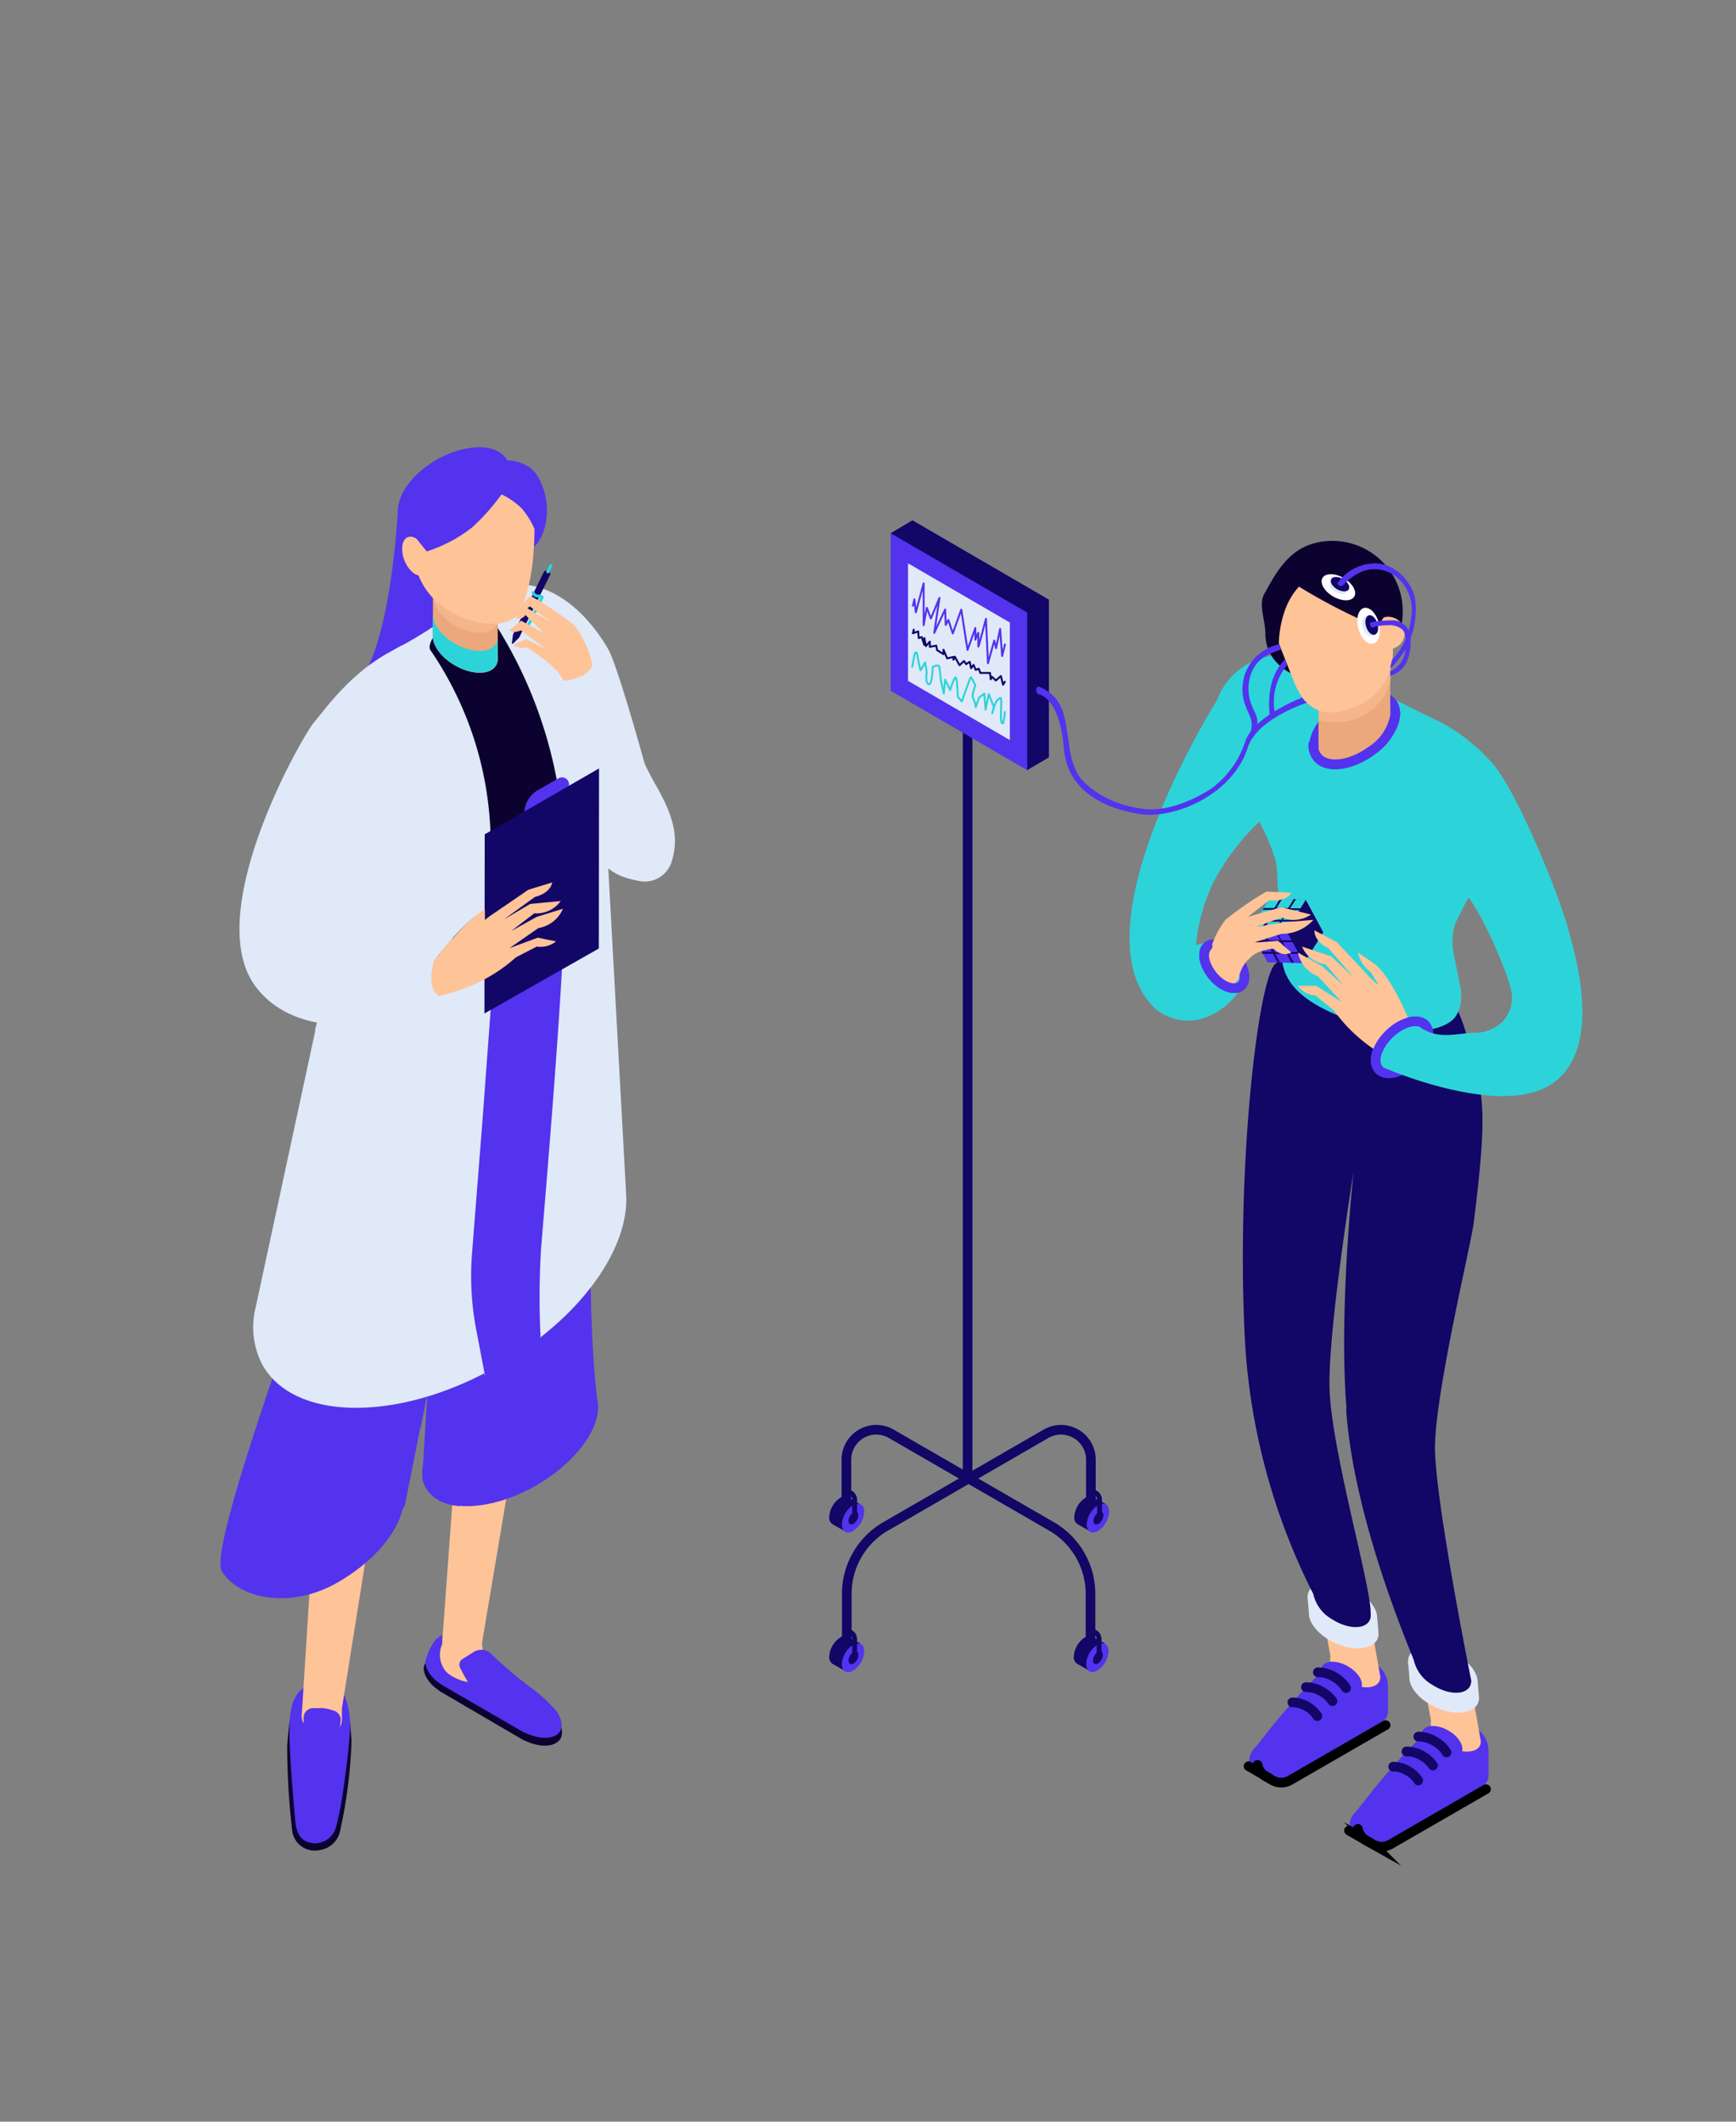 <svg xmlns="http://www.w3.org/2000/svg" width="180" height="220" viewBox="0 0 180 220">
  <rect x="0" y="0" width="180" height="220" fill="#808080" stroke="none"/>
  <title>careers-apply-3</title>
  <g style="isolation: isolate">
    <g id="8c43f488-45db-4e5c-a6a3-ec29fbeb2f34" data-name="figures and interactions">
      <g>
        <path d="M126.23,72.54s-15.17,24.06-6.35,32.13a5.28,5.28,0,0,0,5.19.81,7.24,7.24,0,0,0,4.08-4s.08-1.73-.81-2.15S126.4,97.19,124,98a19.35,19.35,0,0,1,1.88-6.65A24.31,24.31,0,0,1,131,84.81L126.8,72.33Z" style="fill: #2cd4d9"/>
        <path d="M143.92,177.46v-2.57a2.79,2.79,0,0,0-1.68-2.56l-.78-.34a3.43,3.43,0,0,0-3.7.63,65.88,65.88,0,0,0-5.68,6.16c-.92,1.11-1.55,2-2.09,2.6a1.83,1.83,0,0,0,.46,2.82l.66.37a1.83,1.83,0,0,0,1.82,0l10.33-6A1.31,1.31,0,0,0,143.92,177.46Z" style="fill: #5333ed"/>
        <path d="M130.39,183a1.83,1.83,0,0,0,.89,1.23l.66.37a1.83,1.83,0,0,0,1.82,0l9.91-5.72" style="fill: none;stroke: #000;stroke-linecap: round;stroke-miterlimit: 10"/>
        <line x1="129.46" y1="183.14" x2="131.59" y2="184.37" style="fill: none;stroke: #000;stroke-linecap: round;stroke-miterlimit: 10"/>
        <path d="M141.75,166.12l-5.21-2,1.42,7.65h0c-.21.79.5,1.9,1.74,2.62s2.84.79,3.3,0a1,1,0,0,0,.12-.53h0Z" style="fill: #ffc398"/>
        <path d="M142.79,167.65h0c-.05-1-1.08-2.25-2.65-3-1.93-.91-3.92-.74-4.44.38a1.45,1.45,0,0,0-.1.89h0l.12,1.42h0c0,1,1.07,2.27,2.66,3,1.93.91,3.92.74,4.44-.38a1.39,1.39,0,0,0,.11-.66h0Z" style="fill: #dfe9f8"/>
        <ellipse cx="139.1" cy="173.94" rx="1.34" ry="2.32" transform="translate(-81.09 207.44) rotate(-60)" style="fill: #5333ed"/>
        <path d="M136.64,173.4a3.28,3.28,0,0,1,1.7.48,3.34,3.34,0,0,1,1.23,1.16" style="fill: none;stroke: #120667;stroke-linecap: round;stroke-miterlimit: 10"/>
        <path d="M135.41,174.94a3.16,3.16,0,0,1,1.64.46,3.32,3.32,0,0,1,1.11,1" style="fill: none;stroke: #120667;stroke-linecap: round;stroke-miterlimit: 10"/>
        <path d="M134,176.52a2.94,2.94,0,0,1,1.52.43,3,3,0,0,1,1.07,1" style="fill: none;stroke: #120667;stroke-linecap: round;stroke-miterlimit: 10"/>
        <path d="M154.34,184.13v-2.57a2.79,2.79,0,0,0-1.68-2.56l-.78-.34a3.43,3.43,0,0,0-3.7.63,65.88,65.88,0,0,0-5.68,6.16c-.92,1.11-1.55,2-2.09,2.6a1.83,1.83,0,0,0,.46,2.82l.66.37a1.83,1.83,0,0,0,1.82,0l10.33-6A1.31,1.31,0,0,0,154.34,184.13Z" style="fill: #5333ed"/>
        <path d="M140.8,189.64a1.83,1.83,0,0,0,.89,1.23l.66.37a1.83,1.83,0,0,0,1.82,0l9.91-5.72" style="fill: none;stroke: #000;stroke-linecap: round;stroke-miterlimit: 10"/>
        <line x1="139.87" y1="189.81" x2="142.01" y2="191.04" style="fill: none;stroke: #000;stroke-linecap: round;stroke-miterlimit: 10"/>
        <path d="M152.17,172.79l-5.21-2,1.42,7.65h0c-.21.79.5,1.9,1.74,2.62s2.84.79,3.3,0a1,1,0,0,0,.12-.53h0Z" style="fill: #ffc398"/>
        <path d="M153.21,174.31h0c-.05-1-1.08-2.25-2.65-3-1.93-.91-3.92-.74-4.44.38a1.45,1.45,0,0,0-.1.89h0l.12,1.42h0c0,1,1.07,2.27,2.66,3,1.93.91,3.92.74,4.44-.38a1.39,1.39,0,0,0,.11-.66h0Z" style="fill: #dfe9f8"/>
        <path d="M148.79,149.72c.19-6,3.69-20.54,4-22.82,1.44-11.47,1.05-13.15-.18-17.65-1.19-4.35-1.62-6-5.33-8.44-6-4-12-3.68-15.06-.85-1.8,1.67-4.11,21.46-3.11,39.51a66.54,66.54,0,0,0,7.06,25.81,4,4,0,0,0,1.93,2.61c1.55,1,3.28,1.11,3.86.22a1.18,1.18,0,0,0,.16-.44h0v-.08a1.53,1.53,0,0,0,0-.36c0-3-4.17-17.18-4.27-23.48s2.5-22.25,2.5-22.25-1.55,14.13-.75,24.37V146a2.51,2.51,0,0,0,0,.46c.9,11.77,7,25.49,7,25.72a4,4,0,0,0,1.91,2.52c1.55,1,3.28,1.11,3.86.22a1.23,1.23,0,0,0,.18-.65h0S148.63,154.79,148.79,149.72Z" style="fill: #120667"/>
        <ellipse cx="149.52" cy="180.61" rx="1.34" ry="2.32" transform="translate(-81.66 219.79) rotate(-60)" style="fill: #5333ed"/>
        <path d="M147.06,180.07a3.28,3.28,0,0,1,1.7.48,3.34,3.34,0,0,1,1.23,1.16" style="fill: none;stroke: #120667;stroke-linecap: round;stroke-miterlimit: 10"/>
        <path d="M145.83,181.61a3.16,3.16,0,0,1,1.64.46,3.32,3.32,0,0,1,1.11,1" style="fill: none;stroke: #120667;stroke-linecap: round;stroke-miterlimit: 10"/>
        <path d="M144.46,183.19a2.94,2.94,0,0,1,1.52.43,3,3,0,0,1,1.07,1" style="fill: none;stroke: #120667;stroke-linecap: round;stroke-miterlimit: 10"/>
        <path d="M132.93,67.91a15.8,15.8,0,0,1,3.16.71c3.68,1.36,9.07,4.26,12.39,5.83a18.75,18.75,0,0,1,6.21,4.65v0l.17.23s2.83,6.37-2.81,14.1l-1,2a5.07,5.07,0,0,0-.43,2.57c-.05.78,1.38,6.06.66,5.25l-1.89-2.32-16.56-1.71s-.38-9-.48-9.54c-.57-3.38-6.2-12.25-6.2-12.25A7.16,7.16,0,0,1,132.93,67.91Z" style="fill: #2cd4d9"/>
        <path d="M151.06,105.19c-1.15,2.12-6.53,2.37-11.75.34-7.55-2.94-6.58-6.25-6.22-10.38.28-3.23,7.27-2.92,12.12-.12S152.61,102.34,151.06,105.19Z" style="fill: #2cd4d9"/>
        <ellipse cx="140.46" cy="75.69" rx="4.79" ry="2.77" transform="translate(-17.89 95.28) rotate(-35.37)" style="fill: none;stroke: #5333ed;stroke-linecap: round;stroke-miterlimit: 10"/>
        <g>
          <path d="M36.29,178.42l.16,2.09a51.16,51.16,0,0,1-1.2,9.4,2.52,2.52,0,0,1-2.05,1.92A2.37,2.37,0,0,1,30.32,190a74.93,74.93,0,0,1-.54-9s.12-1.63.28-2.74Z" style="fill: #0c022f"/>
          <path d="M31.34,175.12l.23-.19a2.52,2.52,0,0,1,2.76-.27L35,175c1.1.57,1.38,3.23,1.29,4.46-.14,1.93-.3,3.5-.74,6.44a28.79,28.79,0,0,1-.7,3.5,2.25,2.25,0,0,1-2.13,1.73c-1.25,0-2-.69-2.12-2.51,0,0-.54-5.57-.58-8.6C30,178.36,30,176.18,31.34,175.12Z" style="fill: #5333ed"/>
          <polygon points="45.81 170.83 47.36 149.66 53.46 149.66 49.98 170.34 50.27 173.84 45.81 170.83" style="fill: #ffc398"/>
          <path d="M57.27,177.6a10.84,10.84,0,0,0-4.52-3.38l-6.18-2h0c-1.11-.4-2.15-.3-2.52.34s.21,1.9,1.41,2.68a1.54,1.54,0,0,0,.22.17l8.55,5a2,2,0,0,0,.33.14c1.53.69,3,.61,3.56-.27C58.5,179.5,58.13,178.48,57.27,177.6Z" style="fill: #0c022f"/>
          <path d="M57.25,176.92a17.35,17.35,0,0,0-4.46-3.34l-6.09-2h0c-1.09-.4-2.12-.29-2.48.34s.2,1.87,1.39,2.64a1.52,1.52,0,0,0,.22.16l8.44,4.89a2,2,0,0,0,.32.13c1.51.68,3,.6,3.51-.26C58.46,178.79,58.1,177.79,57.25,176.92Z" style="fill: #5333ed"/>
          <ellipse cx="47.76" cy="172.39" rx="1.68" ry="2.9" transform="translate(-125.41 127.55) rotate(-60)" style="fill: #ffc398"/>
          <path d="M48.88,174.95a14.71,14.71,0,0,1-1.2-2.08A.69.69,0,0,1,48,172l1.11-.7a1.49,1.49,0,0,1,1.86.22,38.21,38.21,0,0,0,3.58,3.09Z" style="fill: #5333ed"/>
          <path d="M44.2,171.92a6,6,0,0,1,1-1.94,7.2,7.2,0,0,1,.64-.48v1a2.7,2.7,0,0,0,.64,3.07l-.18.51-1.54-1Z" style="fill: #5333ed"/>
          <path d="M31.3,177.63l1.38-21.81,6.07.63-3.3,20.7,0,1.19a1.63,1.63,0,0,1-2.22,1.48l-.87-.34A1.68,1.68,0,0,1,31.3,177.63Z" style="fill: #ffc398"/>
          <path d="M30,137.61c1.78-6.39,6.09-29.16,6.09-29.16a52.57,52.57,0,0,1,5.16-14.59s2.27,6.08,8.6,3.55c7.38-3,7.89-9.16,7.89-9.16,1,1.8,2.27,8,2.92,13.15a92.23,92.23,0,0,1,.68,13.71c-.2,8.11-.38,22.53.59,30,.6,2.64-2,6.4-6.29,8.89-4.81,2.78-9.94,2.91-11.45.3a3.53,3.53,0,0,1-.32-2.45l.46-7.65L42,156s-.11.24-.29.61c-.64,2.51-3.07,5.38-6.64,7.44C30,167,24.64,165.68,23,162.91,21.73,160.82,29.37,140,30,137.61Z" style="fill: #5333ed"/>
          <path d="M35.09,180.66l.23-2.2a1,1,0,0,0-.71-1.08l-.4-.12a3.3,3.3,0,0,0-1.24-.14l-.55,0a1,1,0,0,0-.94,1l0,2.38Z" style="fill: #5333ed"/>
          <g style="mix-blend-mode: multiply">
            <path d="M51.19,101.58l-13.85,1.84a37.53,37.53,0,0,0-1.27,5.27S31.76,131.46,30,137.85c-.23.84-1.37,4.08-2.68,8,3,3.55,9.34,4.27,16.3,2.19l.61-3.12.1,0c-.1,1.76-.33,5.75-.51,7.6a3.46,3.46,0,0,0,0,.94c.75,2.7,3.87,2.7,3.87,2.7L47.39,147c0-.11,0-.23,0-.34.68-.3,3.82-1.42,4.5-1.77,0,0-1.59-7.79-1.59-7.79a29.82,29.82,0,0,1-.53-4l2.31-29.31Z" style="fill: #5333ed;mix-blend-mode: multiply"/>
            <path d="M60.64,101.63c-.28-2.24-.67-4.67-1.11-6.85l-1.95,3.43c.13,2.74-.55,12.61-1.28,22-.38,4.84-.77,9.58-1.07,13.17a84,84,0,0,0-.05,9.2v.06l.07-.12a28.8,28.8,0,0,0,6-6.41c-.22-7.11-.1-15.37,0-20.81A92.19,92.19,0,0,0,60.64,101.63Z" style="fill: #5333ed;mix-blend-mode: multiply"/>
          </g>
          <path d="M64.92,123.8v0L63.05,89.65l-.5-2.56-4.1,7.21c.13,2.74-.55,12.61-1.28,22-.38,4.84-.77,9.58-1.07,13.17a84,84,0,0,0-.05,9.2v.06l.07-.12C61.87,134.09,65.22,128.42,64.92,123.8Z" style="fill: #dfe9f8"/>
          <path d="M50,116.53l.87-11.74,1-6.35L34,100.8,26.5,135.6h0a8.4,8.4,0,0,0,.75,6c3.2,5.54,13.2,5.82,22.86.86l.13-.07-.79-4.14a29.81,29.81,0,0,1-.52-8.13Z" style="fill: #dfe9f8"/>
          <path d="M67.05,81.36A105.67,105.67,0,0,1,63.92,70.6a10.72,10.72,0,0,0-.59-1.83,14.13,14.13,0,0,0-5.77-6.58L57.21,62a1.3,1.3,0,0,0-2.07.47c-1.26,3-2.07,10.64,4.22,22.07Z" style="fill: #0c022f"/>
          <path d="M67.84,82.1a33.9,33.9,0,0,1,1.38,4.12c-.31.81-1.62,0-2.56.65a13.62,13.62,0,0,1-4.25,1.35,16.88,16.88,0,0,1-1.15-1.3c-.76-1,.24-3,2-4.29S67.08,81.08,67.84,82.1Z" style="fill: #ffc398"/>
          <path d="M41.27,52.55s-.52,12.08-3.42,17.21c-3.83,6.77-.15,7.69-.15,7.69l16.15-9.87,1.52-10.87s1.5-1.17,1.32-4.41L51.27,50Z" style="fill: #5333ed"/>
          <path d="M40.9,93.14c.64-2.19,2.82-4.35,5.62-6a13.94,13.94,0,0,1,6.76-2h0c2.17,0,3.81.74,4.58,2.1A5.57,5.57,0,0,1,58.3,89a6.07,6.07,0,0,1-.9,3.3,13.91,13.91,0,0,1-5.12,4.87,13.94,13.94,0,0,1-6.76,2h0c-2.17,0-3.79-.75-4.58-2.11a3.64,3.64,0,0,1-.43-1.72h0S40.74,93.68,40.9,93.14Z" style="fill: #5333ed"/>
          <path d="M39.89,69l13.32-7.68h0A2.54,2.54,0,0,1,55,61a5.75,5.75,0,0,1,3.49,2,3,3,0,0,1,.57,2l-1,23.24c.23,2.55-2.09,5.87-5.87,8.06-4.52,2.61-9.4,2.61-10.91,0a3.43,3.43,0,0,1-.44-1.74l.08-5.44-3.19-17C37.52,71.16,38.4,69.82,39.89,69Z" style="fill: #0c022f"/>
          <path d="M39.36,80.64c-3.26,7.15-3.91,9.94-5.06,12.6-4,9.25,12.09,5.89,12.09,5.89s.86,3.77.75,3.71C17.24,112.1,26,89.33,32,77.71,34,73.9,40.37,78.42,39.36,80.64Z" style="fill: #ffc398"/>
          <path d="M34.93,90.36a105.67,105.67,0,0,1,5.76-9.62,10.72,10.72,0,0,0,.94-1.68,14.13,14.13,0,0,0,.9-8.7l-.08-.41a1.3,1.3,0,0,0-1.75-1.2c-3,1.1-9.2,5.73-13.3,18.11Z" style="fill: #0c022f"/>
          <path d="M34.92,91.44a12.52,12.52,0,0,1-.63,1.8,7.9,7.9,0,0,1-3.67.59,14.86,14.86,0,0,1-4.06-2.27s.23-1,.35-1.65c.23-1.25,2.34-1.85,4.51-1.45S35.16,90.19,34.92,91.44Z" style="fill: #ffc398"/>
          <path d="M45,99.66s-.91,2.62.52,3.66l.9-.26v1.23s-14,5.64-19.84-1.89,4.71-26,6-27.53c1.5-1.8,4-5.31,8.25-7.48A46.3,46.3,0,0,0,44.89,65v1.13s-.56.87-.25,1.3a35.71,35.71,0,0,1,6.21,18.76l-.59.34,0,7.81S48.08,95.49,45,99.66Z" style="fill: #dfe9f8"/>
          <path d="M45.6,98.85s-7.46,2.08-11.21-1S35.15,87,35.83,86.62s1.16.85.73,1.61a11.68,11.68,0,0,0-2.11,5.33c-.19,2.72.84,4.65,6.15,5,4.51.26,6.42-1.32,6.42-1.32Z" style="fill: #dfe9f8;mix-blend-mode: multiply"/>
          <path d="M41.69,66.9a18.71,18.71,0,0,0-1.22,5.64h3l-1.81,6.53s8,9.25,9.14,16l-.49.39V94.32l-1,.8s-3-10.25-9-14.92l2.08-6.83-3.29.25s.79-4.55,1.71-6.23Z" style="fill: #dfe9f8;mix-blend-mode: multiply"/>
          <path d="M50.3,142.55l0-.11-.13.07Z" style="fill: #dfe9f8"/>
          <path d="M50.81,63.87a46,46,0,0,1,7.33,19.58l9.37-1.83s-3.33-12.37-4.46-14.33S57,57.74,49.35,61.74Z" style="fill: #dfe9f8"/>
          <path d="M60.91,68.51l7.7,16a7.4,7.4,0,0,1,.77,4,2.8,2.8,0,0,1-.64,1.76c-1,.9-4.5,1.21-6.7-2.73s-3.36-16.81-3.36-16.81Z" style="fill: #ffc398"/>
          <path d="M62.74,68.62a3.92,3.92,0,0,0-1.13-.71,4.51,4.51,0,0,0-3.46.21l.9-3-6.31-1.78-.58.7,5.7,1.39-1.91,4s.22,1,.41,1.91,2.39,11.43,3,13.17l8.17-2.89S64.71,72.05,62.74,68.62Z" style="fill: #dfe9f8;mix-blend-mode: multiply"/>
          <g>
            <ellipse cx="48.25" cy="67.15" rx="2.13" ry="3.68" transform="translate(-34.03 75.36) rotate(-60)" style="fill: #eba87c"/>
            <ellipse cx="48.25" cy="61.95" rx="2.13" ry="3.68" transform="translate(-29.52 72.76) rotate(-60)" style="fill: #eba87c"/>
            <polygon points="51.61 68.28 51.61 63.2 44.89 60.85 44.89 65.89 51.61 68.28" style="fill: #eba87c"/>
            <ellipse cx="48.25" cy="67.15" rx="2.13" ry="3.68" transform="translate(-34.03 75.36) rotate(-60)" style="fill: #eba87c"/>
            <path d="M44.89,56.72l6.72,2.35v5.08h0a1.35,1.35,0,0,1-.16.72c-.59,1-2.49,1-4.25,0-1.46-.84-2.34-2.11-2.28-3.1h0Z" style="fill: #ffc398;opacity: 0.5;mix-blend-mode: multiply"/>
            <path d="M44.9,63.64c-.06,1,.82,2.26,2.28,3.1,1.76,1,3.66,1,4.25,0a1.34,1.34,0,0,0,.16-.68h0v2.21a1.36,1.36,0,0,1-.17.72c-.59,1-2.49,1-4.25,0-1.46-.84-2.36-2.11-2.29-3.1V63.63Z" style="fill: #2cd4d9"/>
            <path d="M54.11,62.91v0c2.15-5,1-13,1-13H42.78l.47,6c-.72-.52-1.4-.24-1.53.68a3.3,3.3,0,0,0,1.09,2.78,1.38,1.38,0,0,0,.58.29,7.43,7.43,0,0,0,3.22,3.7c3,1.76,6.35,1.76,7.36,0,0-.06.06-.12.09-.19h0Z" style="fill: #ffc398"/>
            <path d="M42.31,54.77a2.27,2.27,0,0,1-.74-.73c-1-1.75.63-4.6,3.67-6.35s6.32-1.75,7.33,0l0,.05a4.2,4.2,0,0,1,2.16.61c1.39.8,1.93,3.18,1.94,4,0,.35-1,2.57-1.26,2.47a8.89,8.89,0,0,0-1.29-2.08A7.72,7.72,0,0,0,52,51.26a21.62,21.62,0,0,1-3.06,3.44,15.18,15.18,0,0,1-4.69,2.48Z" style="fill: #5333ed"/>
          </g>
          <g>
            <path d="M53.83,66.11l-.65.65-.11-.05.12-.91,3.22-6.53c.13-.26.77.06.64.32Z" style="fill: #120667"/>
            <path d="M55.28,61.45s.12.45.72.35l.22.11-1.39,2.82" style="fill: none;stroke: #2cd4d9;stroke-linecap: round;stroke-linejoin: round;stroke-width: 0.302px"/>
            <path d="M56.92,59.42c-.07.08-.3,0-.29-.13l.36-.74c.06-.11.34,0,.29.14Z" style="fill: #2cd4d9"/>
          </g>
          <path d="M55,61.77a38.66,38.66,0,0,1,4.55,3.06,9.83,9.83,0,0,1,1.94,4.48,1.85,1.85,0,0,1-.72,1.82h0c-.8.59-1.91.57-2.26-.36-.67-1.82-4-3.68-4-3.68s-.34.33-1.31-.23l1.36-.59,2,1L54,65.36s-.76.39-1.2,0l1.24-1,2.38,1.31-1.94-1.9a.82.82,0,0,1-1,.33l.75-1.3,2.94,1.74-2.24-1.67s-.57.65-1.11.13Z" style="fill: #ffc398"/>
          <path d="M68,81.41c-1.75-3-6.37-13.5-6.37-13.5A2.19,2.19,0,0,1,60,70.2a3.68,3.68,0,0,1-3.09.06c.19.82,2.75,13.56,2.75,13.56,1.75,5.92,3.85,7,6.46,7.5a2.93,2.93,0,0,0,3.46-1.79C70.52,86.78,69.73,84.45,68,81.41Z" style="fill: #dfe9f8"/>
          <path d="M54.39,85.2,59,82.45V81.35a.73.73,0,0,0-1.1-.64l-2.13,1.22a2.79,2.79,0,0,0-1.4,2.42Z" style="fill: #5333ed"/>
          <polygon points="62.11 79.68 50.26 86.52 50.23 105.09 62.09 98.35 62.11 79.68" style="fill: #120667"/>
          <path d="M54.78,92.26S51,94.86,50.77,95l-.49.39V94.32c-2,1-5.29,5.34-5.29,5.34l2,3.2a16.56,16.56,0,0,0,6.5-3.59l2.17-1.12a2.57,2.57,0,0,0,2-.54l-1.9-.38-2.93,1.08,3-2.08a3.35,3.35,0,0,0,2.54-2l-2.72.84-2.64,1.47,2.39-1.84a3.09,3.09,0,0,0,2.74-1.27l-3.17.3-2.74,1.62L55.47,93s1.55-.31,1.79-1.5Z" style="fill: #ffc398"/>
          <path d="M47.13,102.84l.06,2.4s-8.75,3.25-14.54,1.58l.25-.83s2.29.75,7.38,0a49.48,49.48,0,0,0,6.14-1.7v-1.23Z" style="fill: #dfe9f8;mix-blend-mode: multiply"/>
        </g>
        <g>
          <polygon points="135.39 93.31 131.59 93.2 129.62 96.43 131.43 99.78 131.43 99.78 135.2 99.88 137.2 96.67 135.39 93.31" style="fill: #5333ed"/>
          <polygon points="129.62 96.43 133.39 96.53 135.39 93.31 131.59 93.2 129.62 96.43" style="fill: #2cd4d9"/>
          <path d="M134.38,93.23h-.24l-.57.92-1.2,0,.57-.93h-.24l-.57.93-1.09,0-.13.2,1.09,0-.63,1-1.08,0-.13.2,1.09,0-.57.93.56,1-1.09,0,.11.21,1.09,0,.54,1-1.09,0,.11.21,1.08,0,.49.91h.24l-.49-.91,1.19,0,.49.91h.24l-.5-.91,1.11,0-.12-.2-1.1,0-.55-1,1.11,0-.12-.2-1.1,0-.56-1,.58-.94,1.1,0,.12-.19-1.1,0,.63-1,1.09,0,.12-.19-1.09,0Zm-1,5.51-1.19,0-.55-1,1.19,0Zm-1.21-2.24.56,1-1.2,0-.56-1,.57-.93,1.2,0Zm.7-1.13-1.2,0,.63-1,1.2,0Z" style="fill: #120667"/>
          <polygon points="133.4 96.54 135.2 99.88 137.2 96.67 135.39 93.32 133.4 96.54" style="fill: #120667"/>
        </g>
        <ellipse cx="145.38" cy="108.6" rx="3.33" ry="1.93" transform="translate(-34.61 131.72) rotate(-44.08)" style="fill: none;stroke: #5333ed;stroke-linecap: round;stroke-miterlimit: 10"/>
        <path d="M154.46,79.44s-2.56,6.81-1.74,9.12c2.63,7.4,3.26,10.38,4.18,13.13,3.2,9.57-12.79,4.67-12.79,4.67S142.92,110,143,110C180.78,125.4,154.46,79.44,154.46,79.44Z" style="fill: #ffc398"/>
        <path d="M138.61,97.69s3.15,3.34,3.33,3.57c0,0,.88.86,1,.83l-.85-1.32a3.29,3.29,0,0,1-1.28-2l1.65,1.13c2.13,1.62,4.1,7.07,4.1,7.07l-2.67,2.69a16.56,16.56,0,0,1-5.59-4.89l-1.89-1.55a2.57,2.57,0,0,1-1.86-1l1.94,0,2.63,1.68-2.47-2.67a3.35,3.35,0,0,1-2.07-2.46l2.48,1.4,2.26,2L137.43,100A3.09,3.09,0,0,1,135,98.15l3,1,2.33,2.16-2.61-3s-1.45-.63-1.43-1.84Z" style="fill: #ffc398"/>
        <path d="M143.59,110.75s12.17,5.33,17.46,1.54,2.17-13.71,1.42-16.42-4.8-13.1-7.59-16.57-6,9.49-3.29,12.82,5,9.87,5,10.17a3.67,3.67,0,0,1-.79,3.64,4.1,4.1,0,0,1-2.84,1.16c-1.61,0-4,.79-5.62-.58,0,0-.75-1.35-3.62,1.61C141.66,110.2,143.59,110.75,143.59,110.75Z" style="fill: #2cd4d9"/>
        <path d="M147.78,106.28c-.74-.76-2.41-.34-3.73.94s-1.8,2.94-1.06,3.7" style="fill: none;stroke: #5333ed;stroke-linecap: round;stroke-miterlimit: 10"/>
        <ellipse cx="126.94" cy="100.18" rx="1.55" ry="2.69" transform="translate(-34.69 105.2) rotate(-40.06)" style="fill: none;stroke: #5333ed;stroke-linecap: round;stroke-miterlimit: 10"/>
        <path d="M136.18,95.38l-3,.25-3,.5,2.75-1a3.09,3.09,0,0,0,3-.3l-3.09-.76-3.45,1,2.21-1.72s1.67.26,2.3-.78l-2.59-.12a32.78,32.78,0,0,0-4.26,2.94,9.83,9.83,0,0,0-1.86,4.51,1.85,1.85,0,0,0,.75,1.8c.81.58,2.33.58,2.53-.39a3.66,3.66,0,0,1,.41-1.1l.15-.24a3.28,3.28,0,0,1,.4-.47l.09-.08A3.56,3.56,0,0,1,130,99l.08-.05a4.06,4.06,0,0,1,.43-.23l.05,0a4.51,4.51,0,0,1,.45-.17l.09,0,.39-.11h0l.3-.05h0l.22,0h.1a1.44,1.44,0,0,0,1.79.38l-1.38-1.21-2.56.19,2.91-.92A4.35,4.35,0,0,0,136.18,95.38Z" style="fill: #ffc398"/>
        <path d="M128.67,102.24c-.66.55-2,.08-2.92-1.06s-1.2-2.5-.54-3.06" style="fill: none;stroke: #5333ed;stroke-linecap: round;stroke-miterlimit: 10"/>
        <path d="M145.18,61.42a7.3,7.3,0,0,1-5.09,9c-3.89,1.07-8.85-.65-8.89-4.68,0-1.41-.7-3-.15-4.08,1.22-2.25,2.51-4.58,5.15-5.31A7.3,7.3,0,0,1,145.18,61.42Z" style="fill: #0c022f"/>
        <path d="M144.15,75.33l0-8-7.44,0V78.21C136.77,80.62,143,78.49,144.15,75.33Z" style="fill: #eba87c"/>
        <path d="M144.69,74a5.58,5.58,0,0,1-2.62,3.93c-2.16,1.53-4.62,1.76-5.51.52a1.8,1.8,0,0,1-.39-1.26" style="fill: none;stroke: #5333ed;stroke-linecap: round;stroke-miterlimit: 10"/>
        <path d="M144.18,70.52a5.6,5.6,0,0,1-4.77,4.3,7.44,7.44,0,0,1-2.66-.11V69.05l7.44,0Z" style="fill: #ffc398;opacity: 0.5;mix-blend-mode: multiply"/>
        <path d="M145.63,65.36a1.74,1.74,0,0,0-2-1.38s0,0-.08.05l-.75-1.91a5.59,5.59,0,0,0-10.4,4.08l1.7,4.33c1.52,3.88,3.89,3.75,6.47,2.73a6.06,6.06,0,0,0,3.85-6A1.71,1.71,0,0,0,145.63,65.36Z" style="fill: #ffc398"/>
        <path d="M143,65.07a2.15,2.15,0,0,1,.57-1.14l-.93-5.53-7.56-1.08-4.13,5.82,1.64,4s-.15-3.92,2.1-6.31A57.94,57.94,0,0,0,143,65.07Z" style="fill: #0c022f"/>
        <ellipse cx="141.9" cy="64.9" rx="1.1" ry="1.91" transform="translate(-11.81 38.07) rotate(-14.68)" style="fill: #fff"/>
        <ellipse cx="138.78" cy="60.9" rx="1.1" ry="1.91" transform="translate(16.08 149.86) rotate(-59.64)" style="fill: #fff"/>
        <path d="M139.25,60.06c-.5-.29-1-.3-1.21,0l-.17.34c-.14.29.12.74.61,1s1,.3,1.21,0l.16-.32C140,60.82,139.75,60.35,139.25,60.06Z" style="fill: #dfe9f8"/>
        <ellipse cx="138.95" cy="60.58" rx="0.61" ry="1.05" transform="translate(16.44 149.85) rotate(-59.64)" style="fill: #120667"/>
        <ellipse cx="138.95" cy="60.58" rx="0.16" ry="0.28" transform="translate(16.44 149.85) rotate(-59.64)" style="fill: #5333ed"/>
        <path d="M142.81,64.61c-.18-.55-.58-.92-.9-.82l-.36.14c-.3.12-.41.63-.24,1.17s.58.92.9.82l.33-.13C142.87,65.69,143,65.16,142.81,64.61Z" style="fill: #dfe9f8"/>
        <ellipse cx="142.23" cy="64.8" rx="0.61" ry="1.05" transform="translate(-12.92 45.94) rotate(-17.56)" style="fill: #120667"/>
        <ellipse cx="142.23" cy="64.8" rx="0.16" ry="0.28" transform="translate(-12.92 45.94) rotate(-17.56)" style="fill: #5333ed"/>
        <path d="M142.15,64.53a11.92,11.92,0,0,1,2.32-.21,1.89,1.89,0,0,1,1.79,1.84c0,.49.22,3.2-2.11,3.91l0-.46a2.68,2.68,0,0,0,1.58-2.42c0-.3.18-1.44-.36-1.94a2,2,0,0,0-1.47-.41,4.44,4.44,0,0,0-1.61.24Z" style="fill: #5333ed"/>
        <path d="M138.7,60.44a4.77,4.77,0,0,1,3.47-2c2.48-.31,4.36,2.16,4.56,3.71a8.3,8.3,0,0,1-2.56,7.14v-.23s.09-.31.18-.67a7.12,7.12,0,0,0,1.94-4.21A4.45,4.45,0,0,0,145,60a3.65,3.65,0,0,0-3.63-.79,5.61,5.61,0,0,0-2.17,1.54Z" style="fill: #5333ed"/>
        <path d="M133.22,68.38l.24.58a6,6,0,0,0-1.22,5.21l-.52.36S130.92,70.73,133.22,68.38Z" style="fill: #5333ed"/>
        <path d="M132.82,67.36l-.22-.55A4.87,4.87,0,0,0,129,70.15c-.63,2.58.67,3.74.76,4.69a2.28,2.28,0,0,1-.36,1.59l.52,0a2.76,2.76,0,0,0,.45-1.66c-.09-.88-.36-.89-.71-2a4.47,4.47,0,0,1,.3-3.44,3.34,3.34,0,0,1,1.3-1.31A7.71,7.71,0,0,1,132.82,67.36Z" style="fill: #5333ed"/>
        <path d="M87.76,155.7v-4.35a3.1,3.1,0,0,1,4.65-2.68l16.66,9.63a8.08,8.08,0,0,1,4,7v5" style="fill: none;stroke: #120667;stroke-linejoin: round"/>
        <path d="M113.11,155.7v-4.35a3.1,3.1,0,0,0-4.65-2.68L91.8,158.29a8.08,8.08,0,0,0-4,7v5" style="fill: none;stroke: #120667;stroke-linejoin: round"/>
        <g>
          <path d="M113.41,155.3h0a.78.78,0,0,0-.86,0,2.55,2.55,0,0,0-1.16,2,.8.8,0,0,0,.35.75h0l1.3.74,1.58-2.86Z" style="fill: #120667"/>
          <path d="M115,156.75a2.55,2.55,0,0,1-1.16,2c-.64.37-1.16.07-1.16-.67a2.55,2.55,0,0,1,1.16-2C114.48,155.71,115,156,115,156.75Z" style="fill: #5333ed"/>
          <path d="M114.4,157.12a1.13,1.13,0,0,1-.51.89c-.28.16-.51,0-.51-.3a1.13,1.13,0,0,1,.51-.89C114.17,156.66,114.4,156.79,114.4,157.12Z" style="fill: #120667"/>
        </g>
        <path d="M113.17,154.55l.43.25a.85.85,0,0,1,.41.73v1.58" style="fill: none;stroke: #120667;stroke-linecap: round;stroke-linejoin: round;stroke-width: 0.5px"/>
        <g>
          <path d="M113.36,169.77h0a.78.78,0,0,0-.86,0,2.55,2.55,0,0,0-1.16,2,.8.8,0,0,0,.35.75h0l1.3.74,1.58-2.86Z" style="fill: #120667"/>
          <path d="M114.94,171.22a2.55,2.55,0,0,1-1.16,2c-.64.37-1.16.07-1.16-.67a2.55,2.55,0,0,1,1.16-2C114.43,170.18,114.94,170.48,114.94,171.22Z" style="fill: #5333ed"/>
          <path d="M114.35,171.59a1.13,1.13,0,0,1-.51.89c-.28.16-.51,0-.51-.3a1.13,1.13,0,0,1,.51-.89C114.12,171.13,114.35,171.26,114.35,171.59Z" style="fill: #120667"/>
        </g>
        <path d="M113.12,169l.43.25a.85.85,0,0,1,.41.73v1.58" style="fill: none;stroke: #120667;stroke-linecap: round;stroke-linejoin: round;stroke-width: 0.5px"/>
        <g>
          <path d="M88,169.78h0a.78.78,0,0,0-.86,0,2.55,2.55,0,0,0-1.16,2,.8.8,0,0,0,.35.75h0l1.3.74,1.58-2.86Z" style="fill: #120667"/>
          <path d="M89.61,171.23a2.55,2.55,0,0,1-1.16,2c-.64.37-1.16.07-1.16-.67a2.55,2.55,0,0,1,1.16-2C89.09,170.2,89.61,170.49,89.61,171.23Z" style="fill: #5333ed"/>
          <path d="M89,171.6a1.13,1.13,0,0,1-.51.89c-.28.16-.51,0-.51-.3a1.13,1.13,0,0,1,.51-.89C88.79,171.14,89,171.28,89,171.6Z" style="fill: #120667"/>
        </g>
        <path d="M87.78,169l.43.25a.85.85,0,0,1,.41.73v1.58" style="fill: none;stroke: #120667;stroke-linecap: round;stroke-linejoin: round;stroke-width: 0.5px"/>
        <g>
          <path d="M88,155.3h0a.78.78,0,0,0-.86,0,2.55,2.55,0,0,0-1.16,2,.8.8,0,0,0,.35.75h0l1.3.74L89.24,156Z" style="fill: #120667"/>
          <path d="M89.61,156.75a2.55,2.55,0,0,1-1.16,2c-.64.37-1.16.07-1.16-.67a2.55,2.55,0,0,1,1.16-2C89.09,155.71,89.61,156,89.61,156.75Z" style="fill: #5333ed"/>
          <path d="M89,157.12a1.13,1.13,0,0,1-.51.89c-.28.16-.51,0-.51-.3a1.13,1.13,0,0,1,.51-.89C88.79,156.66,89,156.79,89,157.12Z" style="fill: #120667"/>
        </g>
        <path d="M87.78,154.55l.43.25a.85.85,0,0,1,.41.73v1.58" style="fill: none;stroke: #120667;stroke-linecap: round;stroke-linejoin: round;stroke-width: 0.5px"/>
        <line x1="100.33" y1="153.24" x2="100.33" y2="68.74" style="fill: none;stroke: #120667;stroke-linejoin: round"/>
        <polygon points="94.61 53.95 92.35 55.29 94.61 70.29 106.5 79.86 108.76 78.53 108.76 62.18 94.61 53.95" style="fill: #120667"/>
        <path d="M135,72.34a3.16,3.16,0,0,0,.5.53s-5.17,1.64-6.13,4.66c-1.55,4.88-7.66,7.49-11.31,6.86-1.64-.28-7.31-1.37-7.75-6.77S107.71,72,107.68,72c-.33-.19-.31-.76,0-.81a4.12,4.12,0,0,1,2.61,2.89c.6,2.1.39,4,1.31,5.92.71,1.44,3.27,3.48,7.12,3.89,3.19.34,6.77-2,7.1-2.29a9.75,9.75,0,0,0,3.32-4.8C130.14,74.18,135,72.34,135,72.34Z" style="fill: #5333ed"/>
        <polygon points="92.35 55.29 92.35 71.63 106.51 79.86 106.51 63.52 92.35 55.29" style="fill: #5333ed"/>
        <polygon points="94.15 58.41 94.15 70.6 104.71 76.74 104.71 64.55 94.15 58.41" style="fill: #dfe9f8"/>
        <path d="M94.64,62.89l.17-.75.15,1.35.81-3,0,4.33.33-1.79.42,1.1L97.41,62l-.54,3.62L98,63.2l.06,1.6.27-.52.46,1.4.88-2.46.65,4.17.81-2.27v1.21s.31-.85.31-.69,0,1.23,0,1.4.79-2.87.79-2.87l.21,4.6.65-2.35.19.79.42-2,.21,2.81.31-1.27" style="fill: none;stroke: #5333ed;stroke-linejoin: round;stroke-width: 0.2px"/>
        <path d="M94.64,65.75l.1-.46,0,.35.46-.17.06.69.31-.1.27.81v-.71l.17.83.4-.46v.54l.67-.12.08.46.67.42,0-.46.38.9.65-.15v.29l.15-.31.48.88.46-.44.23.33s.38-.29.38-.23.13.65.13.65l.25-.35.23.52.31-.12.17.44,1,0,.08.65.13-.25.4.38.52-.46L104,71l.23-.37" style="fill: none;stroke: #120667;stroke-linejoin: round;stroke-width: 0.2px"/>
        <path d="M94.58,69.21s.17-1,.25-1.35.27-.25.33.29a11,11,0,0,0,.29,1.35,6.26,6.26,0,0,0,.46-.81,6.23,6.23,0,0,1,.17,1.1s-.17,1,.21,1.15.42-1.79.42-1.79.65-.31.69,0,.15,1.23.15,1.33.31,1.42.31,1.42L98,70.48l.52,1.06s.38-1.25.56-1.29.23,2,.23,2l.42.48s.83-2.35.9-2.48.5.83.5.83-.42,1.06-.23,1.31a2.74,2.74,0,0,1,.27.94l.35-1,.54-.4s.13,1.71.13,1.65.33-1.6.33-1.6l.52,1.31-.15.67s.33-1.31.56-1.4.42-.71.35.88S103.87,75,104,75a6.24,6.24,0,0,0,.19-1.25" style="fill: none;stroke: #2cd4d9;stroke-linejoin: round;stroke-width: 0.2px"/>
      </g>
    </g>
  </g>
</svg>
